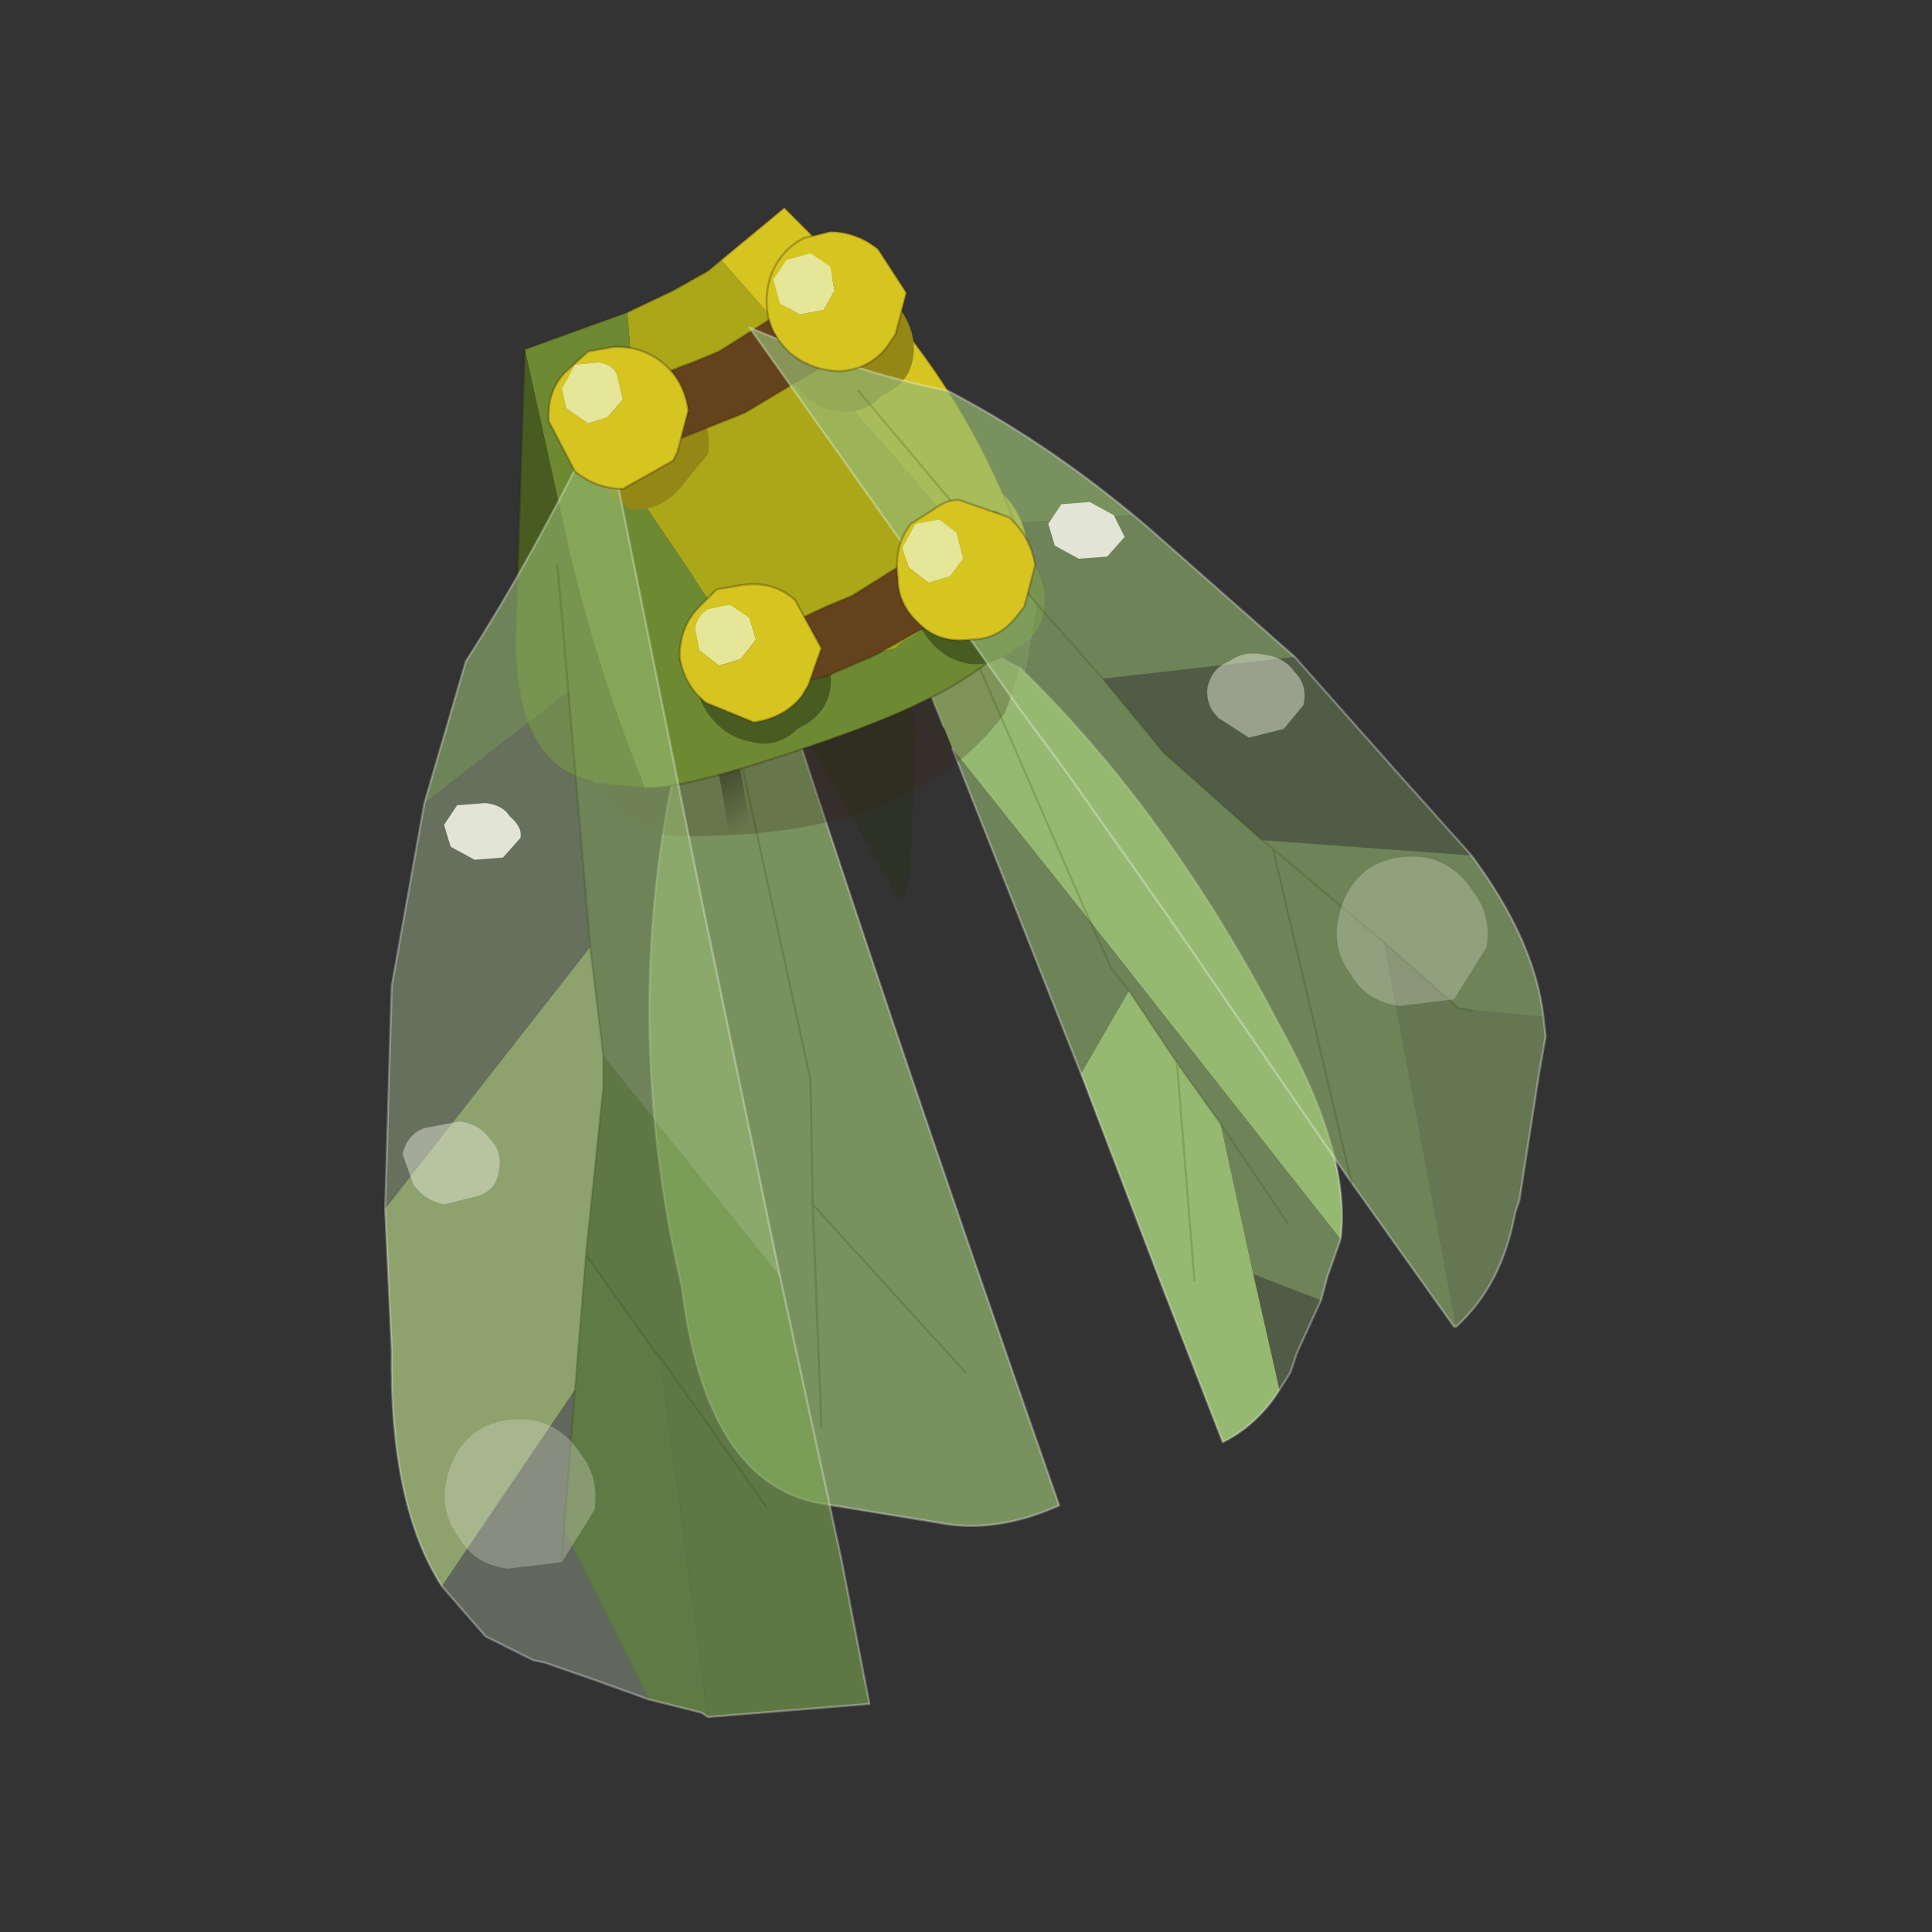 <?xml version="1.0" encoding="UTF-8" standalone="no"?>
<svg xmlns:xlink="http://www.w3.org/1999/xlink" height="440.0px" width="440.0px" xmlns="http://www.w3.org/2000/svg">
  <rect width="100%" height="100%" fill="#333333" stroke="none"/>
  <g transform="matrix(10.0, 0.0, 0.0, 10.0, 0.0, 0.0)">
    <use height="44.0" transform="matrix(0.909, 0.0, 0.0, 0.909, 2.0, 2.0)" width="44.0" xlink:href="#sprite0"/>
  </g>
  <defs>
    <g id="sprite0" transform="matrix(1.0, 0.0, 0.0, 1.0, 0.0, 0.0)">
      <use height="44.0" transform="matrix(1.0, 0.0, 0.0, 1.0, 0.0, 0.0)" width="44.0" xlink:href="#shape0"/>
      <use height="34.75" transform="matrix(1.093, 0.0, 0.0, 1.093, 7.45, 3.0)" width="26.6" xlink:href="#sprite1"/>
    </g>
    <g id="shape0" transform="matrix(1.0, 0.0, 0.0, 1.0, 0.0, 0.0)">
      <path d="M44.0 44.0 L0.0 44.0 0.0 0.0 44.0 0.0 44.0 44.0" fill="#43adca" fill-opacity="0.0" fill-rule="evenodd" stroke="none"/>
    </g>
    <g id="sprite1" transform="matrix(1.0, 0.0, 0.0, 1.0, 0.0, 0.0)">
      <use height="24.1" transform="matrix(1.0, 0.0, 0.0, 1.0, 6.05, 6.1)" width="15.9" xlink:href="#sprite2"/>
      <use height="34.75" transform="matrix(1.0, 0.0, 0.0, 1.0, 0.0, 0.0)" width="26.6" xlink:href="#sprite4"/>
    </g>
    <g id="sprite2" transform="matrix(1.0, 0.0, 0.0, 1.0, 4.25, 12.6)">
      <use height="24.1" transform="matrix(-1.0, 0.0, 0.0, 1.0, 11.65, -12.6)" width="15.9" xlink:href="#sprite3"/>
    </g>
    <g id="sprite3" transform="matrix(1.0, 0.0, 0.0, 1.0, 11.65, 12.6)">
      <use height="24.1" transform="matrix(1.0, 0.0, 0.0, 1.0, -11.65, -12.6)" width="15.9" xlink:href="#shape1"/>
    </g>
    <g id="shape1" transform="matrix(1.0, 0.0, 0.0, 1.0, 11.65, 12.6)">
      <path d="M-3.35 -11.85 Q-2.75 -11.95 -2.15 -11.55 -1.65 -11.15 -1.55 -10.55 -1.45 -9.95 -1.8 -9.5 -2.2 -8.9 -2.8 -8.8 -3.35 -8.7 -3.9 -9.15 -4.45 -9.4 -4.55 -10.0 -4.65 -10.6 -4.25 -11.2 -3.9 -11.75 -3.35 -11.85 M3.15 -7.65 L2.15 -7.0 Q1.55 -6.85 1.1 -7.3 0.45 -7.6 0.35 -8.2 0.25 -8.75 0.7 -9.4 L1.65 -10.0 2.75 -9.75 3.4 -8.75 Q3.5 -8.15 3.15 -7.65" fill="#485c21" fill-rule="evenodd" stroke="none"/>
      <path d="M-3.85 -11.75 Q-3.55 -10.95 -2.4 -9.95 L-0.7 -9.0 0.45 -8.5 0.7 -8.45 3.05 -8.05 3.3 -9.15 1.3 -9.7 0.45 -10.1 -0.15 -10.35 Q-1.45 -11.0 -2.55 -11.85 L-3.5 -12.25 -3.85 -11.75" fill="#64431c" fill-rule="evenodd" stroke="none"/>
      <path d="M-3.85 -11.75 Q-3.55 -10.95 -2.4 -9.95 L-0.7 -9.0 0.45 -8.5 0.7 -8.45 3.05 -8.05 3.3 -9.15 1.3 -9.7 0.45 -10.1 -0.15 -10.35 Q-1.45 -11.0 -2.55 -11.85 L-3.5 -12.25 -3.85 -11.75 Z" fill="none" stroke="#382510" stroke-linecap="round" stroke-linejoin="round" stroke-opacity="0.302" stroke-width="0.05"/>
      <path d="M-11.6 4.95 L-11.3 5.8 -11.15 6.35 -9.6 5.75 -8.85 2.3 -10.4 4.6 -8.85 2.3 -7.85 0.9 -6.75 -0.75 -5.65 1.15 -2.7 -6.3 -5.85 -2.35 -11.6 4.95 M-5.85 -2.35 L-6.35 -1.25 -6.75 -0.75 -6.35 -1.25 -5.85 -2.35" fill="#96b972" fill-opacity="0.6" fill-rule="evenodd" stroke="none"/>
      <path d="M-2.5 -6.8 L-1.15 -10.15 Q-2.15 -9.45 -3.0 -8.9 -3.65 -8.45 -4.25 -8.15 -7.65 -4.85 -10.2 0.05 -11.85 3.0 -11.6 4.95 L-5.85 -2.35 -2.7 -6.3 -2.5 -6.8 M-10.2 8.4 Q-9.7 9.2 -8.9 9.6 L-7.5 6.0 -5.65 1.15 -6.75 -0.75 -7.85 0.9 -8.85 2.3 -9.6 5.75 -10.2 8.4 M-8.25 5.9 L-7.85 0.9 -8.25 5.9 M-3.0 -8.9 L-5.85 -2.35 -3.0 -8.9" fill="#96b972" fill-rule="evenodd" stroke="none"/>
      <path d="M-11.15 6.35 L-10.6 7.55 -10.45 8.0 -10.2 8.4 -9.6 5.75 -11.15 6.35" fill="#96b972" fill-opacity="0.302" fill-rule="evenodd" stroke="none"/>
      <path d="M-2.5 -6.8 L-1.15 -10.15 Q-2.15 -9.45 -3.0 -8.9 -3.65 -8.45 -4.25 -8.15 -7.65 -4.85 -10.2 0.05 -11.85 3.0 -11.6 4.95 L-11.3 5.8 -11.15 6.35 -10.6 7.55 -10.45 8.0 -10.2 8.4 Q-9.7 9.2 -8.9 9.6 L-7.5 6.0 -5.65 1.15 -2.7 -6.3" fill="none" stroke="#ffffff" stroke-linecap="round" stroke-linejoin="round" stroke-opacity="0.302" stroke-width="0.05"/>
      <path d="M-6.75 -0.75 L-6.35 -1.25 -5.85 -2.35 -3.0 -8.9 M-7.85 0.9 L-6.75 -0.75 M-10.4 4.6 L-8.85 2.3 -7.85 0.9 -8.25 5.9" fill="none" stroke="#2d4806" stroke-linecap="round" stroke-linejoin="round" stroke-opacity="0.2" stroke-width="0.05"/>
      <path d="M0.3 9.25 L0.5 4.15 -3.0 8.0 0.5 4.15 0.3 9.25 M-5.15 11.05 Q-3.7 11.7 -2.4 11.45 L0.35 11.0 Q2.95 10.5 3.5 6.05 4.85 0.25 3.75 -5.4 L1.9 -9.85 Q-1.0 -0.8 -5.15 11.05 M2.4 -7.2 L0.55 1.3 0.5 4.15 0.55 1.3 2.4 -7.2" fill="#96b972" fill-opacity="0.702" fill-rule="evenodd" stroke="none"/>
      <path d="M-3.0 8.0 L0.5 4.15 0.3 9.25 M0.5 4.15 L0.55 1.3 2.4 -7.2" fill="none" stroke="#2d4806" stroke-linecap="round" stroke-linejoin="round" stroke-opacity="0.2" stroke-width="0.05"/>
      <path d="M-5.15 11.05 Q-1.0 -0.8 1.9 -9.85 L3.75 -5.4 Q4.85 0.25 3.5 6.05 2.95 10.5 0.35 11.0 L-2.4 11.45 Q-3.7 11.7 -5.15 11.05" fill="none" stroke="#ffffff" stroke-linecap="round" stroke-linejoin="round" stroke-opacity="0.302" stroke-width="0.05"/>
      <path d="M-2.2 -12.15 L-1.65 -12.05 -1.35 -11.5 Q-1.3 -11.25 -1.5 -11.05 L-1.95 -10.7 -2.45 -10.85 -2.75 -11.25 -2.6 -11.85 -2.2 -12.15 M2.6 -10.2 L3.1 -10.1 3.4 -9.65 3.3 -9.15 Q3.15 -8.85 2.85 -8.8 L2.35 -8.95 2.0 -9.4 2.15 -9.9 Q2.35 -10.15 2.6 -10.2" fill="#e6e699" fill-rule="evenodd" stroke="none"/>
      <path d="M-2.2 -12.15 L-2.6 -11.85 -2.75 -11.25 -2.45 -10.85 -1.95 -10.7 -1.5 -11.05 Q-1.3 -11.25 -1.35 -11.5 L-1.65 -12.05 -2.2 -12.15 M0.95 -8.1 L0.8 -8.35 0.5 -9.2 Q0.65 -9.95 1.1 -10.3 1.6 -10.75 2.3 -10.65 L2.9 -10.55 3.3 -10.15 3.75 -9.0 Q3.65 -8.35 3.15 -7.95 2.7 -7.5 2.05 -7.5 1.35 -7.6 0.95 -8.1 M-2.1 -12.4 L-1.55 -12.05 Q-1.15 -11.55 -1.25 -10.8 -1.25 -10.2 -1.75 -9.75 -2.2 -9.3 -2.95 -9.4 -3.55 -9.4 -3.95 -9.9 L-4.15 -10.15 -4.4 -11.1 Q-4.3 -11.75 -3.8 -12.2 -3.3 -12.6 -2.65 -12.6 L-2.1 -12.4 M2.6 -10.2 Q2.35 -10.15 2.15 -9.9 L2.0 -9.4 2.35 -8.95 2.85 -8.8 Q3.15 -8.85 3.3 -9.15 L3.4 -9.65 3.1 -10.1 2.6 -10.2" fill="#d6c421" fill-rule="evenodd" stroke="none"/>
      <path d="M-2.1 -12.4 L-2.65 -12.6 Q-3.3 -12.6 -3.8 -12.2 -4.3 -11.75 -4.4 -11.1 L-4.15 -10.15 -3.95 -9.9 Q-3.55 -9.4 -2.95 -9.4 -2.2 -9.3 -1.75 -9.75 -1.25 -10.2 -1.25 -10.8 -1.15 -11.55 -1.55 -12.05 L-2.1 -12.4 M0.95 -8.1 Q1.35 -7.6 2.05 -7.5 2.7 -7.5 3.15 -7.95 3.65 -8.35 3.75 -9.0 L3.3 -10.15 2.9 -10.55 2.3 -10.65 Q1.6 -10.75 1.1 -10.3 0.65 -9.95 0.5 -9.2 L0.8 -8.35 0.95 -8.1" fill="none" stroke="#382510" stroke-linecap="round" stroke-linejoin="round" stroke-opacity="0.302" stroke-width="0.05"/>
    </g>
    <g id="sprite4" transform="matrix(1.0, 0.0, 0.0, 1.0, 4.0, 0.1)">
      <use height="34.75" transform="matrix(-1.0, 0.0, 0.0, 1.0, 22.6, -0.1)" width="26.6" xlink:href="#sprite5"/>
    </g>
    <g id="sprite5" transform="matrix(1.0, 0.0, 0.0, 1.0, 22.6, 0.1)">
      <use height="34.75" transform="matrix(1.0, 0.0, 0.0, 1.0, -22.6, -0.1)" width="26.6" xlink:href="#shape2"/>
    </g>
    <g id="shape2" transform="matrix(1.0, 0.0, 0.0, 1.0, 22.6, 0.1)">
      <path d="M-2.8 7.45 L-2.25 6.55 -6.55 11.25 Q-7.1 11.8 -7.4 10.9 L-7.55 10.3 -7.15 5.0 -8.15 11.85 -8.05 14.85 Q-7.95 16.25 -7.6 15.5 L-7.5 15.3 -5.55 11.85 -2.8 7.45" fill="#2b301a" fill-opacity="0.502" fill-rule="evenodd" stroke="none"/>
      <path d="M-5.2 1.1 Q-6.5 2.5 -6.6 2.95 L-6.75 3.65 -7.1 6.6 Q-7.3 9.95 -6.5 10.1 L-6.3 10.0 -1.15 5.0 Q-3.75 4.7 -4.45 4.95 L-5.6 3.3 Q-5.6 1.6 -5.2 1.1" fill="#2b301a" fill-opacity="0.302" fill-rule="evenodd" stroke="none"/>
      <path d="M0.3 4.65 Q-0.75 5.0 -1.35 5.9 -3.4 8.75 -4.25 15.05" fill="none" stroke="url(#gradient0)" stroke-linecap="round" stroke-linejoin="round" stroke-width="0.5"/>
      <path d="M-1.15 5.0 L-2.8 7.45" fill="none" stroke="url(#gradient1)" stroke-linecap="round" stroke-linejoin="round" stroke-width="0.5"/>
      <path d="M-7.4 10.9 L-7.1 6.6" fill="none" stroke="url(#gradient2)" stroke-linecap="round" stroke-linejoin="round" stroke-width="0.5"/>
      <path d="M-3.7 1.1 L-3.4 1.35 -2.6 1.8 -1.55 2.3 -1.9 6.65 -4.55 10.55 -5.7 10.5 -7.7 10.0 -7.8 9.9 -8.2 9.65 -10.7 7.85 -9.2 7.35 -3.7 1.1" fill="#aba719" fill-rule="evenodd" stroke="none"/>
      <path d="M-10.7 7.85 Q-9.65 4.8 -7.7 2.45 L-5.15 -0.1 -3.7 1.1 -9.2 7.35 -10.7 7.85" fill="#d6c421" fill-rule="evenodd" stroke="none"/>
      <path d="M0.8 3.15 L-0.25 7.9 Q-0.9 10.6 -1.95 13.2 -2.95 13.25 -6.45 12.0 -9.95 10.75 -10.6 9.4 L-10.6 9.3 -10.95 8.55 -10.7 7.85 -8.2 9.65 -7.8 9.9 -7.7 10.0 -5.7 10.5 -4.55 10.55 -1.9 6.65 -1.55 2.3 0.8 3.15" fill="#6d8a32" fill-rule="evenodd" stroke="none"/>
      <path d="M0.8 3.15 L1.0 9.35 Q1.15 12.3 -0.4 12.95 L-0.75 13.05 -0.8 13.1 -1.95 13.2 Q-0.9 10.6 -0.25 7.9 L0.8 3.15" fill="#485c21" fill-rule="evenodd" stroke="none"/>
      <path d="M-1.95 13.2 L-0.8 13.1 Q-1.7 14.2 -2.55 14.3 -8.0 14.45 -10.2 11.5 -10.75 10.05 -10.6 9.4 -9.95 10.75 -6.45 12.0 -2.95 13.25 -1.95 13.2" fill="#382510" fill-opacity="0.251" fill-rule="evenodd" stroke="none"/>
      <path d="M-0.8 13.1 L-0.75 13.05 -0.4 12.95 Q1.15 12.3 1.0 9.35 L0.8 3.15 M-1.95 13.2 L-0.8 13.1 M-10.6 9.4 L-10.6 9.3 -10.95 8.55 -10.7 7.85 Q-9.65 4.8 -7.7 2.45 L-5.15 -0.1 -3.7 1.1 -3.4 1.35 -2.6 1.8 -1.55 2.3 0.8 3.15 M-10.6 9.4 Q-9.95 10.75 -6.45 12.0 -2.95 13.25 -1.95 13.2" fill="none" stroke="#382510" stroke-linecap="round" stroke-linejoin="round" stroke-opacity="0.302" stroke-width="0.05"/>
      <path d="M-8.1 3.35 Q-8.0 3.95 -7.4 4.2 -6.9 4.7 -6.3 4.55 -5.7 4.45 -5.35 3.85 -4.95 3.4 -5.05 2.8 -5.15 2.2 -5.7 1.8 -6.25 1.4 -6.85 1.5 -7.45 1.65 -7.75 2.15 -8.2 2.75 -8.1 3.35 M-3.4 5.55 L-2.7 6.4 Q-2.2 6.9 -1.6 6.8 L-0.6 6.05 Q-0.25 5.55 -0.35 5.0 -0.45 4.4 -1.0 4.0 -1.5 3.6 -2.1 3.75 L-3.1 4.35 Q-3.5 4.95 -3.4 5.55" fill="#948716" fill-rule="evenodd" stroke="none"/>
      <path d="M-3.4 11.5 Q-3.05 11.0 -3.15 10.4 -3.25 9.85 -3.8 9.4 L-4.9 9.15 Q-5.5 9.3 -5.85 9.75 -6.3 10.4 -6.2 10.95 -6.1 11.55 -5.45 11.85 -5.0 12.3 -4.4 12.15 -3.8 12.05 -3.4 11.5 M-9.9 7.3 Q-10.45 7.4 -10.8 7.95 -11.2 8.55 -11.1 9.15 -11.0 9.75 -10.45 10.0 -9.9 10.45 -9.35 10.35 -8.75 10.25 -8.35 9.65 -8.0 9.2 -8.1 8.6 -8.2 8.0 -8.7 7.6 -9.3 7.2 -9.9 7.3" fill="#485c21" fill-rule="evenodd" stroke="none"/>
      <path d="M-7.15 1.25 L-7.5 1.7 Q-7.15 2.55 -6.0 3.55 L-4.25 4.6 -3.0 5.1 -2.75 5.2 -0.3 5.6 -0.1 4.4 -2.1 3.85 Q-2.6 3.6 -3.05 3.45 L-3.65 3.2 -6.2 1.6 Q-7.05 1.05 -7.15 1.25" fill="#64431c" fill-rule="evenodd" stroke="none"/>
      <path d="M-7.15 1.25 L-7.5 1.7 Q-7.15 2.55 -6.0 3.55 L-4.25 4.6 -3.0 5.1 -2.75 5.2 -0.3 5.6 -0.1 4.4 -2.1 3.85 Q-2.6 3.6 -3.05 3.45 L-3.65 3.2 -6.2 1.6 Q-7.05 1.05 -7.15 1.25 Z" fill="none" stroke="#382510" stroke-linecap="round" stroke-linejoin="round" stroke-opacity="0.302" stroke-width="0.05"/>
      <path d="M-10.05 6.9 Q-9.95 6.75 -9.1 7.3 L-6.7 8.8 -6.1 9.05 -5.25 9.45 -3.25 10.0 -3.5 11.1 -5.85 10.7 -6.1 10.65 -7.25 10.15 -8.95 9.2 Q-10.1 8.2 -10.4 7.4 L-10.05 6.9" fill="#64431c" fill-rule="evenodd" stroke="none"/>
      <path d="M-10.05 6.9 L-10.4 7.4 Q-10.1 8.2 -8.95 9.2 L-7.25 10.15 -6.1 10.65 -5.85 10.7 -3.5 11.1 -3.25 10.0 -5.25 9.45 -6.1 9.05 -6.7 8.8 -9.1 7.3 Q-9.95 6.75 -10.05 6.9 Z" fill="none" stroke="#382510" stroke-linecap="round" stroke-linejoin="round" stroke-opacity="0.302" stroke-width="0.05"/>
      <path d="M3.1 13.55 L2.15 10.3 Q0.6 7.9 -1.0 4.6 L-3.3 16.0 -4.3 20.8 -5.05 24.4 -1.0 19.35 -0.7 16.85 -0.2 11.0 0.05 8.1 -0.2 11.0 3.1 13.55" fill="#96b972" fill-opacity="0.6" fill-rule="evenodd" stroke="none"/>
      <path d="M-3.4 34.5 L-2.3 26.25 -2.2 26.15 -0.6 23.9 -1.0 20.05 -1.0 19.35 -5.05 24.4 -6.45 30.85 -7.1 34.2 -3.4 34.5 M-4.75 29.7 L-2.3 26.25 -4.75 29.7" fill="#7ba552" fill-opacity="0.6" fill-rule="evenodd" stroke="none"/>
      <path d="M-3.4 34.5 L-3.25 34.4 -2.05 34.1 -0.1 30.2 -0.35 27.0 -0.6 23.9 -2.2 26.15 -2.3 26.25 -3.4 34.5" fill="#73994d" fill-opacity="0.702" fill-rule="evenodd" stroke="none"/>
      <path d="M-0.35 27.0 L-0.1 30.2 -2.05 34.1 -0.8 33.65 0.35 33.25 0.6 33.2 1.7 32.65 2.7 31.5 -0.35 27.0 M-0.1 30.2 L-0.05 30.9 -0.1 30.2" fill="#ccddbb" fill-opacity="0.302" fill-rule="evenodd" stroke="none"/>
      <path d="M4.0 22.85 L3.85 17.75 3.1 13.55 -0.2 11.0 -0.7 16.85 4.0 22.85" fill="#b3cc99" fill-opacity="0.4" fill-rule="evenodd" stroke="none"/>
      <path d="M-0.6 23.9 L-0.35 27.0 2.7 31.5 Q3.9 29.65 3.85 26.1 L4.0 22.85 -0.7 16.85 -1.0 19.35 -1.0 20.05 -0.6 23.9" fill="#a5be7c" fill-opacity="0.8" fill-rule="evenodd" stroke="none"/>
      <path d="M-2.05 34.1 L-3.25 34.4 -3.4 34.5 M-2.05 34.1 L-0.8 33.65 0.35 33.25 0.6 33.2 1.7 32.65 2.7 31.5 Q3.9 29.65 3.85 26.1 L4.0 22.85 3.85 17.75 3.1 13.55 2.15 10.3 Q0.6 7.9 -1.0 4.6 L-3.3 16.0 -4.3 20.8 -5.05 24.4 -6.45 30.85 -7.1 34.2 -3.4 34.5" fill="none" stroke="#ffffff" stroke-linecap="round" stroke-linejoin="round" stroke-opacity="0.302" stroke-width="0.05"/>
      <path d="M-2.3 26.25 L-2.2 26.15 -0.6 23.9 -0.35 27.0 -0.1 30.2 M-0.2 11.0 L0.05 8.1 M-0.2 11.0 L-0.7 16.85 -1.0 19.35 -1.0 20.05 -0.6 23.9 M-0.05 30.9 L-0.1 30.2 M-2.3 26.25 L-4.75 29.7" fill="none" stroke="#2d4806" stroke-linecap="round" stroke-linejoin="round" stroke-opacity="0.2" stroke-width="0.05"/>
      <path d="M-13.15 6.95 L-13.45 7.2 -16.85 10.2 -12.45 10.7 -10.95 9.0 -12.45 10.7 -13.85 12.4 -16.1 14.4 -16.35 14.6 -18.15 22.25 -16.35 14.6 -16.1 14.4 -20.9 14.75 Q-22.35 16.7 -22.55 18.45 L-20.9 18.3 -20.6 18.25 -18.9 16.75 -20.55 25.55 -20.5 25.55 -18.15 22.25 -13.95 16.15 -11.55 12.75 -10.55 11.4 -10.95 9.0 -9.45 7.2 -13.15 6.95 M-18.9 16.75 L-16.35 14.6 -18.9 16.75" fill="#96b972" fill-opacity="0.6" fill-rule="evenodd" stroke="none"/>
      <path d="M-22.55 18.45 L-22.6 18.9 -22.45 19.75 -22.0 22.65 -21.9 22.95 Q-21.6 24.6 -20.55 25.55 L-18.9 16.75 -20.6 18.25 -20.9 18.3 -22.55 18.45" fill="#96b972" fill-opacity="0.502" fill-rule="evenodd" stroke="none"/>
      <path d="M-16.85 10.2 L-19.2 12.85 -20.9 14.75 -16.1 14.4 -13.85 12.4 -12.45 10.7 -16.85 10.2" fill="#96b972" fill-opacity="0.302" fill-rule="evenodd" stroke="none"/>
      <path d="M-10.55 11.4 L-4.35 2.65 Q-6.85 3.7 -8.9 4.1 -11.1 5.25 -13.15 6.95 L-9.45 7.2 -10.95 9.0 -10.55 11.4 M-6.85 4.1 L-9.45 7.2 -6.85 4.1" fill="#96b972" fill-opacity="0.702" fill-rule="evenodd" stroke="none"/>
      <path d="M-13.15 6.95 L-13.45 7.2 -16.85 10.2 -19.2 12.85 -20.9 14.75 Q-22.35 16.7 -22.55 18.45 L-22.6 18.9 -22.45 19.75 -22.0 22.65 -21.9 22.95 Q-21.6 24.6 -20.55 25.55 L-20.5 25.55 -18.15 22.25 -13.95 16.15 -11.55 12.75 -10.55 11.4 -4.35 2.65 Q-6.85 3.7 -8.9 4.1 -11.1 5.25 -13.15 6.95" fill="none" stroke="#ffffff" stroke-linecap="round" stroke-linejoin="round" stroke-opacity="0.302" stroke-width="0.05"/>
      <path d="M-9.45 7.2 L-10.95 9.0 -12.45 10.7 M-9.45 7.2 L-6.85 4.1 M-18.9 16.75 L-20.6 18.25 -20.9 18.3 M-18.15 22.25 L-16.35 14.6 -16.1 14.4 -13.85 12.4 -12.45 10.7 M-16.35 14.6 L-18.9 16.75" fill="none" stroke="#2d4806" stroke-linecap="round" stroke-linejoin="round" stroke-opacity="0.2" stroke-width="0.05"/>
      <path d="M-4.9 1.55 L-5.2 1.1 -5.75 0.95 -6.2 1.25 -6.3 1.8 -6.05 2.25 -5.5 2.35 -5.05 2.1 -4.9 1.55 M-7.3 0.85 Q-6.8 0.45 -6.2 0.45 L-5.6 0.6 Q-5.3 0.75 -5.1 1.0 -4.7 1.5 -4.75 2.2 -4.8 2.8 -5.3 3.25 -5.8 3.65 -6.45 3.65 -7.1 3.6 -7.5 3.1 L-7.7 2.8 -7.95 1.85 -7.3 0.85" fill="#d6c421" fill-rule="evenodd" stroke="none"/>
      <path d="M-4.9 1.55 L-5.05 2.1 -5.5 2.35 -6.05 2.25 -6.3 1.8 -6.2 1.25 -5.75 0.95 -5.2 1.1 -4.9 1.55" fill="#e6e699" fill-rule="evenodd" stroke="none"/>
      <path d="M-7.3 0.85 L-7.95 1.85 -7.7 2.8 -7.5 3.1 Q-7.1 3.6 -6.45 3.65 -5.8 3.65 -5.3 3.25 -4.8 2.8 -4.75 2.2 -4.7 1.5 -5.1 1.0 -5.3 0.75 -5.6 0.6 L-6.2 0.45 Q-6.8 0.45 -7.3 0.85 Z" fill="none" stroke="#382510" stroke-linecap="round" stroke-linejoin="round" stroke-opacity="0.302" stroke-width="0.05"/>
      <path d="M-2.6 5.7 L-2.7 5.5 -2.95 4.55 Q-2.85 3.85 -2.35 3.45 -1.85 3.05 -1.2 3.1 L-0.65 3.2 -0.1 3.7 Q0.3 4.15 0.25 4.8 L-0.35 5.95 Q-0.85 6.35 -1.45 6.35 L-2.6 5.7 M-0.9 3.45 Q-1.2 3.5 -1.3 3.7 L-1.45 4.3 -1.1 4.7 -0.65 4.85 -0.15 4.5 -0.05 4.05 -0.35 3.5 -0.9 3.45" fill="#d6c421" fill-rule="evenodd" stroke="none"/>
      <path d="M-0.9 3.45 L-0.35 3.5 -0.05 4.05 -0.15 4.5 -0.65 4.85 -1.1 4.7 -1.45 4.3 -1.3 3.7 Q-1.2 3.5 -0.9 3.45" fill="#e6e699" fill-rule="evenodd" stroke="none"/>
      <path d="M-2.6 5.7 L-1.45 6.35 Q-0.85 6.35 -0.35 5.95 L0.25 4.8 Q0.3 4.15 -0.1 3.7 L-0.65 3.2 -1.2 3.1 Q-1.85 3.05 -2.35 3.45 -2.85 3.85 -2.95 4.55 L-2.7 5.5 -2.6 5.7 Z" fill="none" stroke="#382510" stroke-linecap="round" stroke-linejoin="round" stroke-opacity="0.302" stroke-width="0.05"/>
      <path d="M-8.7 7.05 L-8.15 7.15 -7.85 7.7 -8.0 8.15 -8.45 8.5 -8.95 8.35 -9.25 7.95 -9.1 7.35 -8.7 7.05 M-3.9 9.0 L-3.4 9.1 Q-3.15 9.25 -3.1 9.55 L-3.2 10.05 -3.65 10.4 -4.15 10.25 -4.5 9.8 -4.35 9.3 -3.9 9.0" fill="#e6e699" fill-rule="evenodd" stroke="none"/>
      <path d="M-8.6 6.8 L-8.05 7.15 Q-7.65 7.65 -7.75 8.4 -7.75 9.0 -8.25 9.45 -8.7 9.9 -9.45 9.8 -10.05 9.8 -10.45 9.3 L-10.65 9.05 -10.9 8.1 Q-10.8 7.45 -10.3 7.0 L-9.15 6.6 Q-8.85 6.6 -8.6 6.8 M-8.7 7.05 L-9.1 7.35 -9.25 7.95 -8.95 8.35 -8.45 8.5 -8.0 8.15 -7.85 7.7 -8.15 7.15 -8.7 7.05 M-5.55 11.1 L-5.7 10.85 -6.0 10.0 -5.4 8.9 Q-4.9 8.45 -4.2 8.55 L-3.6 8.65 -3.2 9.05 Q-2.75 9.5 -2.75 10.2 -2.85 10.85 -3.35 11.25 L-4.45 11.7 Q-5.15 11.6 -5.55 11.1 M-3.9 9.0 L-4.35 9.3 -4.5 9.8 -4.15 10.25 -3.65 10.4 -3.2 10.05 -3.1 9.55 Q-3.15 9.25 -3.4 9.1 L-3.9 9.0" fill="#d6c421" fill-rule="evenodd" stroke="none"/>
      <path d="M-8.6 6.8 Q-8.85 6.6 -9.15 6.6 L-10.3 7.0 Q-10.8 7.45 -10.9 8.1 L-10.65 9.05 -10.45 9.3 Q-10.05 9.8 -9.45 9.8 -8.7 9.9 -8.25 9.45 -7.75 9.0 -7.75 8.4 -7.65 7.65 -8.05 7.15 L-8.6 6.8 M-5.55 11.1 Q-5.15 11.6 -4.45 11.7 L-3.35 11.25 Q-2.85 10.85 -2.75 10.2 -2.75 9.5 -3.2 9.05 L-3.6 8.65 -4.2 8.55 Q-4.9 8.45 -5.4 8.9 L-6.0 10.0 -5.7 10.85 -5.55 11.1" fill="none" stroke="#382510" stroke-linecap="round" stroke-linejoin="round" stroke-opacity="0.302" stroke-width="0.05"/>
      <path d="M-14.85 10.9 Q-14.95 10.45 -15.35 10.3 -15.7 10.05 -16.15 10.15 -16.6 10.2 -16.85 10.55 -17.15 10.85 -17.05 11.3 L-16.6 11.85 -15.8 12.05 -15.1 11.6 Q-14.8 11.3 -14.85 10.9" fill="#e2e4d6" fill-opacity="0.502" fill-rule="evenodd" stroke="none"/>
      <path d="M-20.95 15.6 Q-21.35 16.1 -21.25 16.85 L-20.5 18.05 -19.25 18.2 Q-18.5 18.1 -18.15 17.5 -17.7 16.9 -17.85 16.2 -18.0 15.45 -18.55 15.05 -19.1 14.7 -19.85 14.8 -20.55 14.95 -20.95 15.6" fill="#e2e4d6" fill-opacity="0.302" fill-rule="evenodd" stroke="none"/>
      <path d="M-11.2 7.15 L-11.5 6.7 -12.15 6.65 -12.7 6.95 -12.95 7.45 -12.55 7.9 -11.9 7.95 -11.35 7.65 -11.2 7.15" fill="#e2e4d6" fill-rule="evenodd" stroke="none"/>
      <path d="M-0.5 28.5 Q-0.9 29.0 -0.8 29.75 L-0.05 30.95 1.2 31.1 Q1.95 31.0 2.3 30.4 2.75 29.8 2.6 29.1 2.45 28.35 1.9 27.95 1.35 27.6 0.6 27.7 -0.1 27.85 -0.5 28.5" fill="#e2e4d6" fill-opacity="0.302" fill-rule="evenodd" stroke="none"/>
      <path d="M3.6 21.6 Q3.5 21.15 3.1 21.0 L2.3 20.85 Q1.85 20.9 1.6 21.25 1.3 21.55 1.4 22.0 1.45 22.4 1.85 22.55 L2.65 22.75 Q3.1 22.65 3.35 22.3 L3.6 21.6" fill="#e2e4d6" fill-opacity="0.502" fill-rule="evenodd" stroke="none"/>
      <path d="M2.65 14.05 L2.35 13.6 1.7 13.55 Q1.3 13.6 1.15 13.85 0.85 14.1 0.9 14.35 L1.3 14.8 1.95 14.85 2.5 14.55 2.65 14.05" fill="#e2e4d6" fill-rule="evenodd" stroke="none"/>
    </g>
    <linearGradient gradientTransform="matrix(-0.005, 0.005, 0.009, 0.006, -2.15, 10.0)" gradientUnits="userSpaceOnUse" id="gradient0" spreadMethod="pad" x1="-819.2" x2="819.2">
      <stop offset="0.0" stop-color="#000000" stop-opacity="0.0"/>
      <stop offset="0.239" stop-color="#000000" stop-opacity="0.392"/>
      <stop offset="0.788" stop-color="#000000" stop-opacity="0.373"/>
      <stop offset="0.902" stop-color="#000000" stop-opacity="0.0"/>
    </linearGradient>
    <linearGradient gradientTransform="matrix(-0.002, -7.0E-4, -9.0E-4, 0.005, -3.5, 8.25)" gradientUnits="userSpaceOnUse" id="gradient1" spreadMethod="pad" x1="-819.2" x2="819.2">
      <stop offset="0.0" stop-color="#000000" stop-opacity="0.0"/>
      <stop offset="0.239" stop-color="#000000" stop-opacity="0.392"/>
      <stop offset="0.788" stop-color="#000000" stop-opacity="0.373"/>
      <stop offset="0.902" stop-color="#000000" stop-opacity="0.0"/>
    </linearGradient>
    <linearGradient gradientTransform="matrix(2.0E-4, -0.007, -0.007, -9.0E-4, -6.75, 6.7)" gradientUnits="userSpaceOnUse" id="gradient2" spreadMethod="pad" x1="-819.2" x2="819.2">
      <stop offset="0.0" stop-color="#000000" stop-opacity="0.0"/>
      <stop offset="0.239" stop-color="#000000" stop-opacity="0.392"/>
      <stop offset="0.788" stop-color="#000000" stop-opacity="0.373"/>
      <stop offset="0.902" stop-color="#000000" stop-opacity="0.0"/>
    </linearGradient>
  </defs>
</svg>
